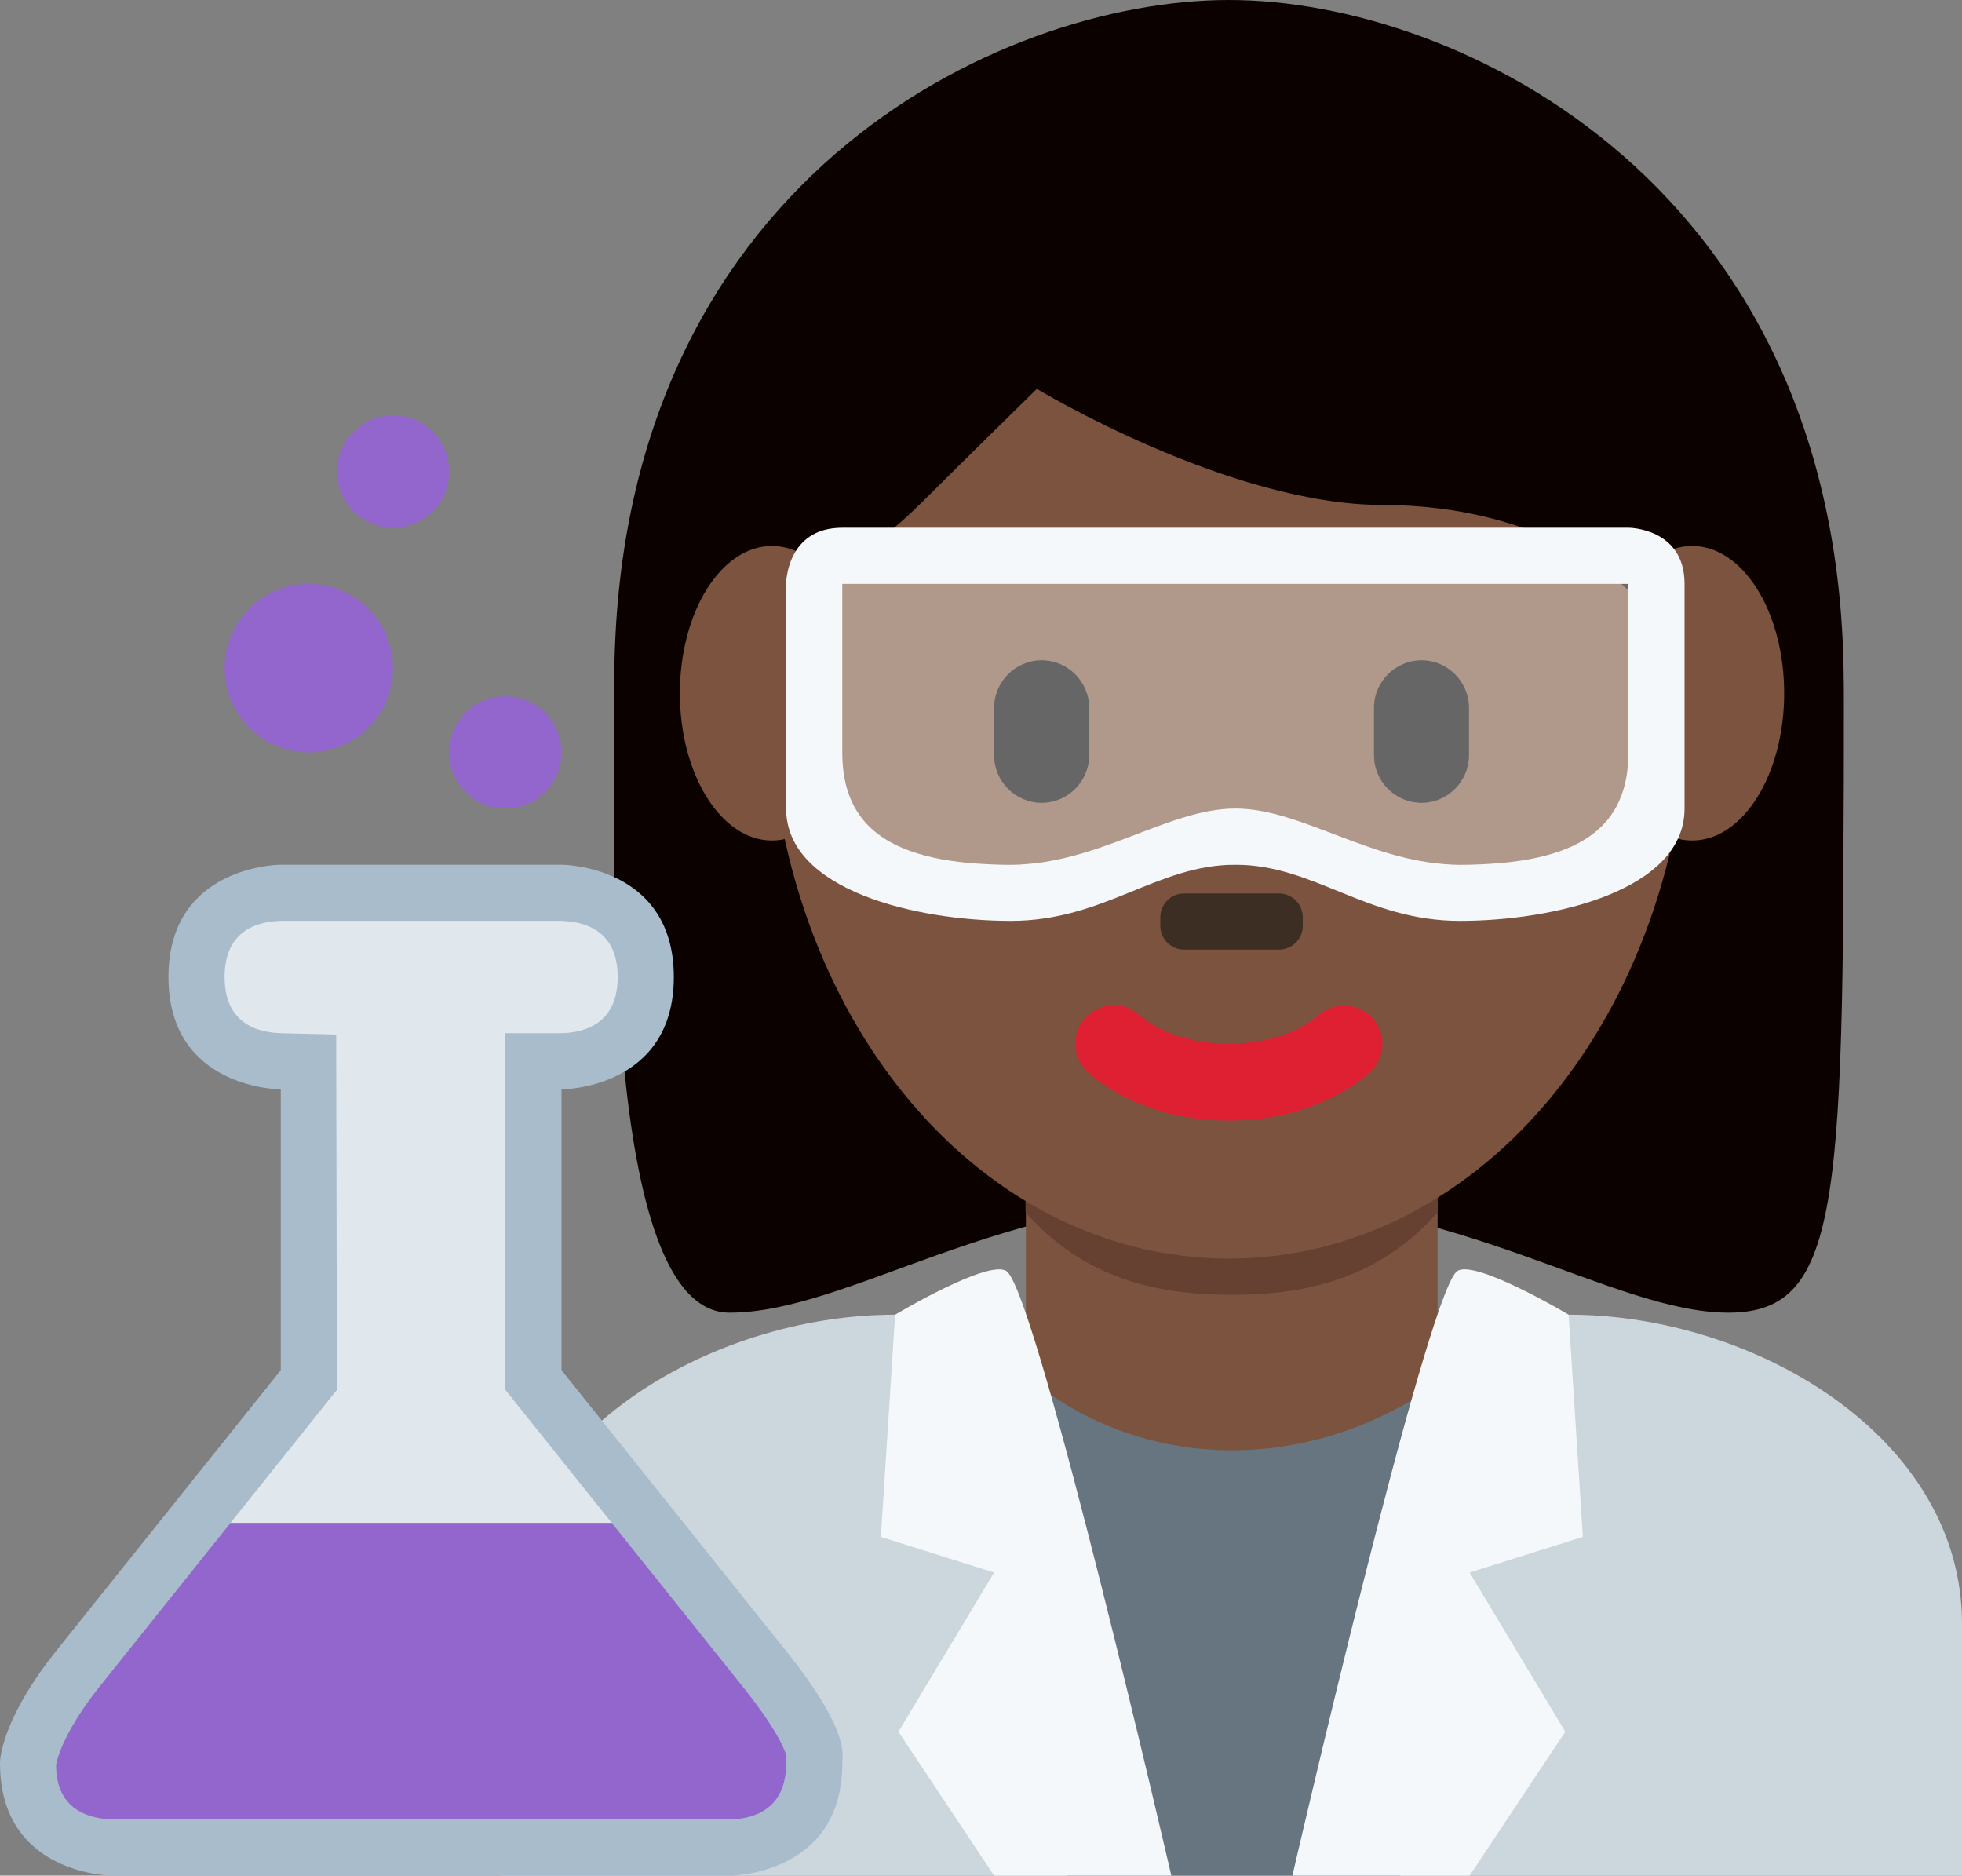 <?xml version="1.0" encoding="UTF-8" standalone="no"?>
<svg
   xmlns:dc="http://purl.org/dc/elements/1.1/"
   xmlns:cc="http://creativecommons.org/ns#"
   xmlns:rdf="http://www.w3.org/1999/02/22-rdf-syntax-ns#"
   xmlns:svg="http://www.w3.org/2000/svg"
   xmlns="http://www.w3.org/2000/svg"
   xmlns:sodipodi="http://sodipodi.sourceforge.net/DTD/sodipodi-0.dtd"
   xmlns:inkscape="http://www.inkscape.org/namespaces/inkscape"
   viewBox="0 0 34.941 33.397"
   id="svg2"
   version="1.1"
   inkscape:version="0.91 r13725"
   sodipodi:docname="1f469-1f3ff-200d-1f52c.svg"
   width="34.941"
   height="33.397">
  <rect x="0" y="0" width="34.941" height="33.397" fill="#808080" stroke="none"/>
  <defs
     id="defs46" />
  <sodipodi:namedview
     pagecolor="#ffffff"
     bordercolor="#666666"
     borderopacity="1"
     objecttolerance="10"
     gridtolerance="10"
     guidetolerance="10"
     inkscape:pageopacity="0"
     inkscape:pageshadow="2"
     inkscape:window-width="640"
     inkscape:window-height="480"
     id="namedview44"
     showgrid="false"
     inkscape:zoom="6.5555556"
     inkscape:cx="18"
     inkscape:cy="18"
     inkscape:window-x="0"
     inkscape:window-y="0"
     inkscape:window-maximized="0"
     inkscape:current-layer="svg2" />
  <path
     d="m 34.941,33.397 0,-4.488 c 0,-3.314 -3.685,-5.5 -7,-5.5 l -12,0 c -3.313,0 -7,2.186 -7,5.5 l 0,4.488 26,0 z"
     id="path4"
     inkscape:connector-curvature="0"
     style="fill:#ccd6dd" />
  <path
     d="m 21.887,1.478 c 4.104,0 10.947,2.053 10.947,10.947 0,8.895 0,10.948 -2.053,10.948 -2.053,0 -4.79,-2.053 -8.895,-2.053 -4.105,0 -6.785,2.053 -8.895,2.053 -2.287,0 -2.053,-8.211 -2.053,-10.948 0,-8.894 6.843,-10.947 10.949,-10.947"
     id="path6"
     inkscape:connector-curvature="0"
     style="fill:#0b0200" />
  <path
     d="m 18.27,25.887 c 1.466,1.064 5.866,1.064 7.332,0 l 0,-5.664 -7.332,0 0,5.664 z"
     id="path8"
     inkscape:connector-curvature="0"
     style="fill:#7c533e" />
  <path
     d="m 18.264,21.587 c 1.022,1.156 2.29,1.469 3.668,1.469 1.379,0 2.647,-0.312 3.67,-1.469 l 0,-2.936 -7.338,0 0,2.936 z"
     id="path10"
     inkscape:connector-curvature="0"
     style="fill:#664131" />
  <path
     d="m 13.675,12.126 c 0,-5.834 3.676,-10.563 8.211,-10.563 4.533,0 8.209,4.73 8.209,10.563 0,5.833 -3.676,10.284 -8.209,10.284 -4.534,0.001 -8.211,-4.451 -8.211,-10.284"
     id="path12"
     inkscape:connector-curvature="0"
     style="fill:#7c533e" />
  <path
     d="m 21.887,19.952 c -1.606,0 -2.447,-0.795 -2.537,-0.885 -0.268,-0.268 -0.268,-0.701 0,-0.967 0.266,-0.266 0.692,-0.268 0.961,-0.008 0.035,0.033 0.551,0.492 1.576,0.492 1.038,0 1.555,-0.473 1.576,-0.492 0.273,-0.256 0.703,-0.248 0.963,0.02 0.26,0.268 0.26,0.691 -0.004,0.955 -0.09,0.09 -0.93,0.885 -2.535,0.885"
     id="path14"
     inkscape:connector-curvature="0"
     style="fill:#df1f32" />
  <path
     d="m 11.667,15.409 c -0.021,-1 -0.044,-0.224 -0.044,-0.465 0,-3.422 2.053,0.494 2.053,-1.943 0,-2.439 1.368,-2.683 2.736,-4.051 0.685,-0.684 2.053,-2.026 2.053,-2.026 0,0 3.421,2.067 6.158,2.067 2.736,0 5.474,1.375 5.474,4.112 0,2.736 2.053,-1.584 2.053,1.837 0,0.244 -0.022,-0.531 -0.04,0.469 l 0.719,0 c 0.006,-2 0.006,-1.924 0.006,-3.202 C 32.835,3.312 25.993,0 21.887,0 17.783,0 10.94,3.257 10.94,12.152 c 0,0.793 -0.02,1.257 0.008,3.257 l 0.719,0 z"
     id="path16"
     inkscape:connector-curvature="0"
     style="fill:#0b0200" />
  <path
     d="m 15.386,12.344 c 0,1.448 -0.734,2.622 -1.639,2.622 -0.905,0 -1.639,-1.174 -1.639,-2.622 0,-1.448 0.734,-2.623 1.639,-2.623 0.905,0 1.639,1.175 1.639,2.623 m 16.388,0 c 0,1.448 -0.733,2.622 -1.639,2.622 -0.905,0 -1.639,-1.174 -1.639,-2.622 0,-1.448 0.733,-2.623 1.639,-2.623 0.906,0 1.639,1.175 1.639,2.623"
     id="path18"
     inkscape:connector-curvature="0"
     style="fill:#7c533e" />
  <path
     d="m 18.55,14.295 c -0.465,0 -0.846,-0.381 -0.846,-0.847 l 0,-0.845 c 0,-0.465 0.381,-0.846 0.846,-0.846 0.466,0 0.847,0.381 0.847,0.846 l 0,0.845 c -10e-4,0.467 -0.381,0.847 -0.847,0.847 m 6.765,0 c -0.465,0 -0.846,-0.381 -0.846,-0.847 l 0,-0.845 c 0,-0.465 0.381,-0.846 0.846,-0.846 0.465,0 0.846,0.381 0.846,0.846 l 0,0.845 c -0.001,0.467 -0.382,0.847 -0.846,0.847"
     id="path20"
     inkscape:connector-curvature="0" />
  <path
     d="m 22.777,16.909 -1.69,0 c -0.233,0 -0.423,-0.189 -0.423,-0.424 l 0,-0.152 c 0,-0.234 0.189,-0.424 0.423,-0.424 l 1.69,0 c 0.233,0 0.424,0.19 0.424,0.424 l 0,0.152 c 0,0.234 -0.19,0.424 -0.424,0.424"
     id="path22"
     inkscape:connector-curvature="0"
     style="fill:#3d2e24" />
  <path
     d="m 19,33.397 -1.059,-9.219 c 0,0 1.41,1.645 4,1.645 2.59,0 4.219,-1.645 4.219,-1.645 l -1.222,9.219 -5.938,0 z"
     id="path24"
     inkscape:connector-curvature="0"
     style="fill:#66757f" />
  <path
     d="m 17.941,22.647 c 0.567,0.566 2.919,10.75 2.919,10.75 l -3.156,0 L 16,30.835 17.704,28 15.687,27.366 15.941,23.409 c 0,0 1.729,-1.033 2,-0.762 m 7.994,0 c -0.567,0.566 -2.919,10.75 -2.919,10.75 l 3.156,0 1.704,-2.562 L 26.172,28 28.189,27.366 27.935,23.409 c 0,0 -1.73,-1.033 -2,-0.762"
     id="path26"
     inkscape:connector-curvature="0"
     style="fill:#f5f8fa" />
  <path
     d="m 14.753,10.147 14.5,0 0,5.25 -14.5,0 z"
     id="path28"
     inkscape:connector-curvature="0"
     style="opacity:0.4;fill:#ffffff" />
  <path
     d="m 29,9.397 -14,0 c -1,0 -1,1 -1,1 l 0,4 c 0,1.461 2.333,2 4,2 1.667,0 2.599,-1 4,-1 1.401,0 2.333,1 4,1 1.667,0 4,-0.539 4,-2 l 0,-4 c 0,-1.001 -1,-1 -1,-1 z m 0,4 c 0,1.325 -0.852,2 -3,2 -1.539,0 -2.804,-1 -4,-1 -1.196,0 -2.461,1 -4,1 -2.148,0 -3,-0.675 -3,-2 l 0,-3 14,0 0,3 z"
     id="path30"
     inkscape:connector-curvature="0"
     style="fill:#f5f8fa" />
  <circle
     cx="7"
     cy="8.397"
     r="1"
     id="circle32"
     style="fill:#9266cc" />
  <circle
     cx="9"
     cy="13.397"
     r="1"
     id="circle34"
     style="fill:#9266cc" />
  <circle
     cx="5.5"
     cy="11.897"
     r="1.5"
     id="circle36"
     style="fill:#9266cc" />
  <path
     d="m 10,15.397 -5,0 c 0,0 -2,0 -2,2 0,2 2,2 2,2 l 0,5 -4,5 c -0.883,1.104 -1,1.821 -1,2 0,2 2,2 2,2 l 11,0 c 0,0 2,0 2,-2 0,-0.134 0.153,-0.559 -1,-2 l -4,-5 0,-5 c 0,0 2,0 2,-2 0,-2 -2,-2 -2,-2 z"
     id="path38"
     inkscape:connector-curvature="0"
     style="fill:#a8bccc" />
  <path
     d="m 9,24.748 0,-6.351 1,0 c 0.449,-0.012 1,-0.194 1,-1 0,-0.803 -0.547,-0.987 -1.008,-1 l -4.992,0 c -0.45,0.012 -1,0.194 -1,1 0,0.806 0.55,0.988 1.012,1 L 5.987,18.421 6,24.748 4.106,27.116 7.5,30.616 10.894,27.116 9,24.748 Z"
     id="path40"
     inkscape:connector-curvature="0"
     style="fill:#e1e8ed" />
  <path
     d="M 0.999,31.431 C 1,32.203 1.55,32.385 2.012,32.397 l 10.988,0 c 0.449,-0.012 1,-0.194 1,-1 l 0,-0.041 0.006,-0.082 c 0,-0.003 -0.055,-0.337 -0.787,-1.252 l -2.325,-2.906 -6.788,0 -2.325,2.906 c -0.719,0.899 -0.782,1.404 -0.782,1.409 z"
     id="path42"
     inkscape:connector-curvature="0"
     style="fill:#9266cc" />
</svg>
